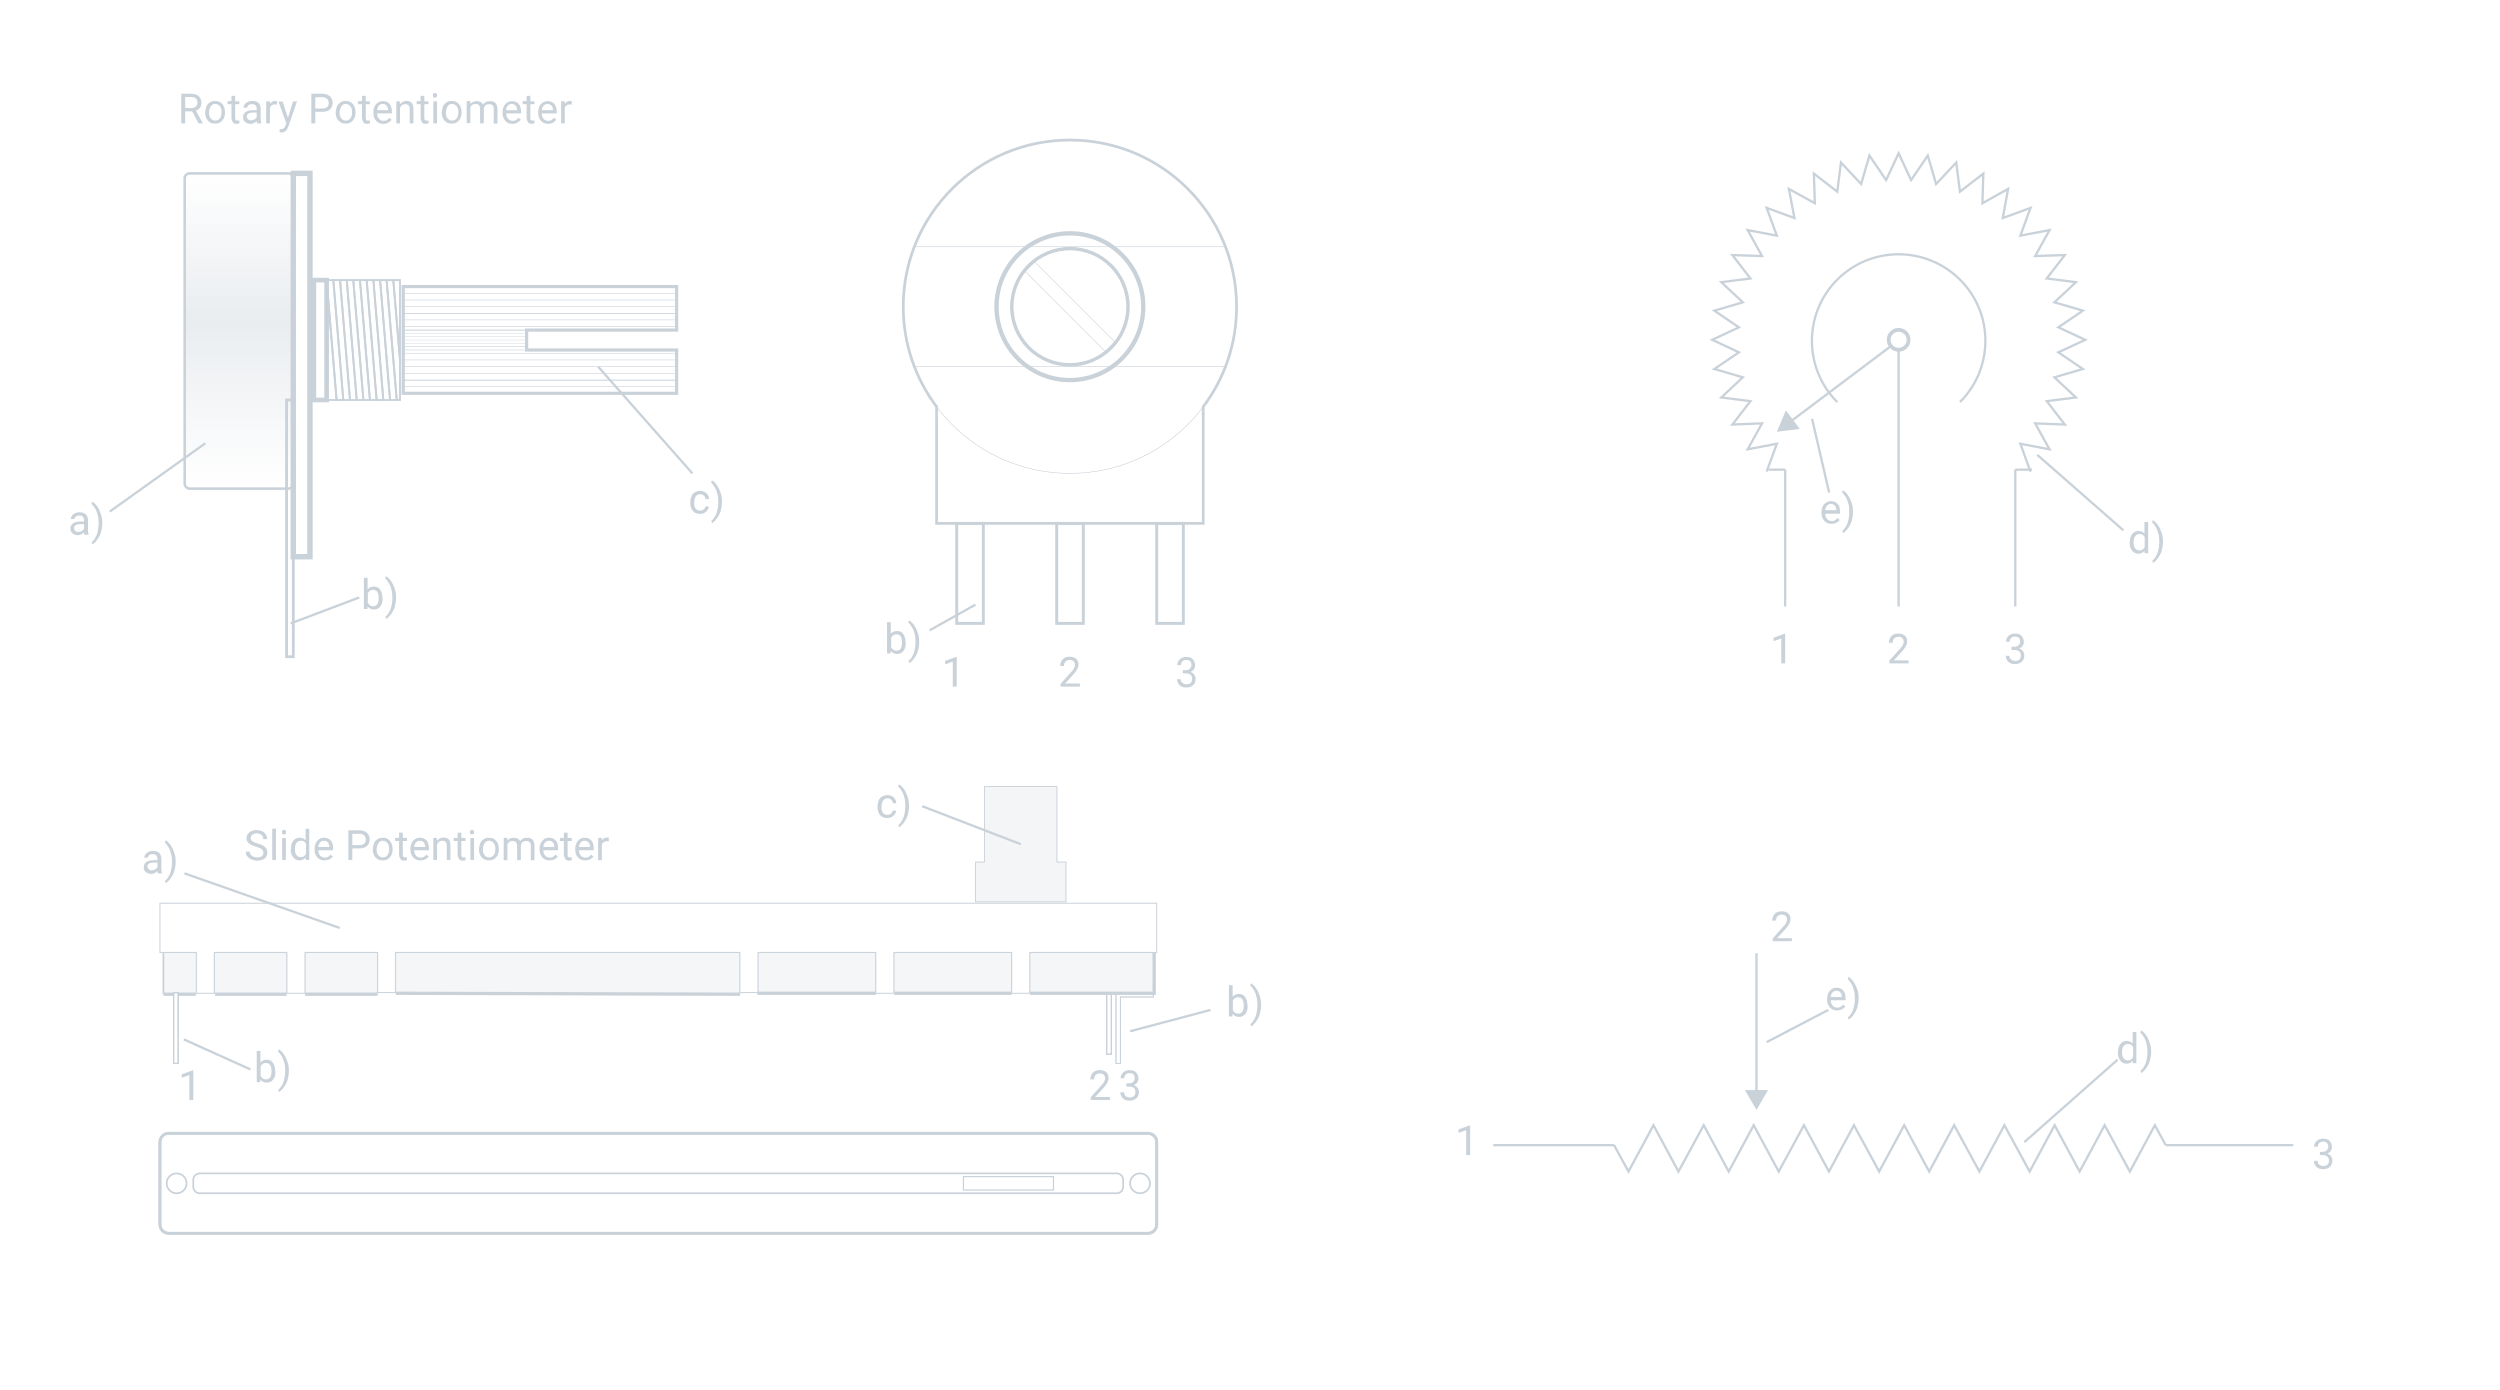 <?xml version="1.0" encoding="utf-8"?>
<!-- Generator: Adobe Illustrator 27.4.1, SVG Export Plug-In . SVG Version: 6.00 Build 0)  -->
<svg version="1.1" id="Ebene_1" xmlns="http://www.w3.org/2000/svg" xmlns:xlink="http://www.w3.org/1999/xlink" x="0px" y="0px"
	 viewBox="0 0 1080 600.5" style="enable-background:new 0 0 1080 600.5;" xml:space="preserve">
<style type="text/css">
	.st0{fill:none;stroke:#C9D1D9;stroke-width:1.21;stroke-miterlimit:10;}
	.st1{fill:none;stroke:#C9D1D9;stroke-width:1.87;stroke-miterlimit:10;}
	.st2{fill:none;stroke:#C9D1D9;stroke-width:1.48;stroke-miterlimit:10;}
	.st3{fill:none;stroke:#C9D1D9;stroke-width:0.24;stroke-miterlimit:10;}
	.st4{fill:none;stroke:#C9D1D9;stroke-width:0.25;stroke-miterlimit:10;}
	.st5{fill:none;stroke:#C9D1D9;stroke-width:1.05;stroke-miterlimit:10;}
	.st6{fill:none;stroke:#C9D1D9;stroke-width:2;stroke-miterlimit:10;}
	.st7{fill:none;stroke:#C9D1D9;stroke-width:2.33;stroke-miterlimit:10;}
	.st8{fill:none;stroke:#C9D1D9;stroke-width:0.82;stroke-miterlimit:10;}
	.st9{fill:none;stroke:#C9D1D9;stroke-width:1.37;stroke-miterlimit:10;}
	.st10{fill:none;stroke:#C9D1D9;stroke-width:0.17;stroke-miterlimit:10;}
	.st11{fill:none;stroke:#C9D1D9;stroke-width:0.52;stroke-miterlimit:10;}
	.st12{opacity:0.2;}
	.st13{fill:#C9D1D9;stroke:#C9D1D9;stroke-width:0.85;stroke-miterlimit:10;}
	.st14{fill:none;stroke:#C9D1D9;stroke-width:0.35;stroke-miterlimit:10;}
	.st15{opacity:0.2;fill:#C9D1D9;stroke:#C9D1D9;stroke-width:0.37;stroke-miterlimit:10;enable-background:new    ;}
	.st16{fill:none;stroke:#C9D1D9;stroke-width:0.75;stroke-miterlimit:10;}
	.st17{fill:none;stroke:#C9D1D9;stroke-width:0.48;stroke-miterlimit:10;}
	.st18{opacity:0.4;}
	.st19{fill:url(#SVGID_1_);}
	.st20{fill:none;stroke:#C9D1D9;stroke-width:0.37;stroke-miterlimit:10;}
	.st21{fill:none;stroke:#C9D1D9;stroke-width:0.43;stroke-miterlimit:10;}
	.st22{fill:none;stroke:#C9D1D9;stroke-width:1.42;stroke-miterlimit:10;}
	.st23{fill:none;stroke:#C9D1D9;stroke-width:0.72;stroke-miterlimit:10;}
	.st24{enable-background:new    ;}
	.st25{fill:#C9D1D9;}
	.st26{fill:none;stroke:#C9D1D9;stroke-miterlimit:10;}
	.st27{fill:none;stroke:#C9D1D9;stroke-width:1.65;stroke-miterlimit:10;}
	.st28{fill:none;stroke:#C9D1D9;stroke-width:1.19;stroke-miterlimit:10;}
	.st29{fill:none;stroke:#C9D1D9;stroke-width:1.27;stroke-miterlimit:10;}
</style>
<g id="Ebene_1_00000090972762453596811870000008947294021290746001_">
	<path class="st0" d="M72.9,489.6h423c2.1,0,3.8,1.7,3.8,3.8V529c0,2.1-1.7,3.8-3.8,3.8h-423c-2.1,0-3.8-1.7-3.8-3.8v-35.6
		C69.1,491.3,70.8,489.6,72.9,489.6z"/>
	<circle class="st1" cx="462.2" cy="132.5" r="31.7"/>
	<circle class="st2" cx="462.2" cy="132.5" r="25.1"/>
	<rect x="459.4" y="108" transform="matrix(0.707 -0.707 0.707 0.707 41.708 365.652)" class="st3" width="5.8" height="49"/>
	<line class="st4" x1="529.9" y1="106.6" x2="394.6" y2="106.6"/>
	<line class="st4" x1="394.6" y1="158.4" x2="529.9" y2="158.4"/>
	<path class="st5" d="M82,74.9h42.5c1.2,0,2.2,1,2.2,2.2v131.8c0,1.2-1,2.2-2.2,2.2H82c-1.2,0-2.2-1-2.2-2.2V77.1
		C79.7,75.9,80.7,74.9,82,74.9z"/>
	<rect x="123.8" y="172.8" class="st0" width="2.9" height="110.9"/>
	<rect x="135.6" y="121" class="st6" width="5.5" height="51.8"/>
	<rect x="126.7" y="74.9" class="st7" width="7.2" height="165.6"/>
	<g>
		<polygon class="st8" points="151.2,172.8 146.9,121 149.8,121 154.1,172.8 		"/>
		<polygon class="st8" points="148.3,172.8 144,121 146.9,121 151.2,172.8 		"/>
		<polygon class="st8" points="157,172.8 152.6,121 155.5,121 159.8,172.8 		"/>
		<polygon class="st8" points="169.9,121 172.8,121 172.8,155.5 		"/>
		<polygon class="st8" points="145.4,172.8 141.1,121 144,121 148.3,172.8 		"/>
		<polygon class="st8" points="135.4,172.8 135.4,121 141.1,121 145.4,172.8 		"/>
		<polygon class="st8" points="154.1,172.8 149.8,121 152.6,121 157,172.8 		"/>
		<polygon class="st8" points="168.5,172.8 164.2,121 167,121 171.4,172.8 		"/>
		<polygon class="st8" points="159.8,172.8 155.5,121 158.4,121 162.7,172.8 		"/>
		<polygon class="st8" points="172.8,172.8 171.4,172.8 167,121 169.9,121 172.8,155.5 		"/>
		<polygon class="st8" points="165.6,172.8 161.3,121 164.2,121 168.5,172.8 		"/>
		<polygon class="st8" points="162.7,172.8 158.4,121 161.3,121 165.6,172.8 		"/>
	</g>
	<polygon class="st9" points="292.3,142.6 292.3,123.8 174.2,123.8 174.2,169.9 292.3,169.9 292.3,151.2 227.5,151.2 227.5,142.6 	
		"/>
	<line class="st4" x1="292.3" y1="126.7" x2="174.2" y2="126.7"/>
	<line class="st4" x1="292.3" y1="129.6" x2="174.2" y2="129.6"/>
	<line class="st4" x1="292.3" y1="132.5" x2="174.2" y2="132.5"/>
	<line class="st4" x1="292.3" y1="135.4" x2="174.2" y2="135.4"/>
	<line class="st4" x1="292.3" y1="135.4" x2="174.2" y2="135.4"/>
	<line class="st4" x1="292.3" y1="138.2" x2="174.2" y2="138.2"/>
	<line class="st4" x1="292.3" y1="141.1" x2="174.2" y2="141.1"/>
	<line class="st4" x1="292.3" y1="142.6" x2="174.2" y2="142.6"/>
	<line class="st4" x1="292.3" y1="142.6" x2="174.2" y2="142.6"/>
	<line class="st10" x1="227.5" y1="144" x2="174.2" y2="144"/>
	<line class="st10" x1="227.5" y1="145.4" x2="174.2" y2="145.4"/>
	<line class="st10" x1="227.5" y1="146.9" x2="174.2" y2="146.9"/>
	<line class="st10" x1="227.5" y1="148.3" x2="174.2" y2="148.3"/>
	<line class="st10" x1="227.5" y1="149.8" x2="174.2" y2="149.8"/>
	<line class="st10" x1="227.5" y1="149.8" x2="174.2" y2="149.8"/>
	<line class="st4" x1="292.3" y1="151.2" x2="174.2" y2="151.2"/>
	<line class="st4" x1="292.3" y1="152.6" x2="174.2" y2="152.6"/>
	<line class="st4" x1="292.3" y1="155.5" x2="174.2" y2="155.5"/>
	<line class="st4" x1="292.3" y1="158.4" x2="174.2" y2="158.4"/>
	<line class="st4" x1="292.3" y1="161.3" x2="174.2" y2="161.3"/>
	<line class="st4" x1="292.3" y1="164.2" x2="174.2" y2="164.2"/>
	<line class="st4" x1="292.3" y1="164.2" x2="174.2" y2="164.2"/>
	<line class="st4" x1="292.3" y1="167" x2="174.2" y2="167"/>
	<line class="st4" x1="292.3" y1="169.9" x2="174.2" y2="169.9"/>
	<rect x="75" y="428.8" class="st11" width="2" height="30.6"/>
	<g class="st12">
		<polygon class="st13" points="92.6,411.5 92.6,411.6 92.6,428.8 123.9,428.8 123.9,411.6 123.9,411.5 		"/>
		<polygon class="st13" points="84.8,411.6 84.8,411.5 70.6,411.5 70.6,428.8 84.8,428.8 		"/>
		<polygon class="st13" points="386.2,411.5 386.2,411.6 386.2,428.8 437,428.8 437,411.6 437,411.5 		"/>
		<polygon class="st13" points="131.8,411.5 131.8,411.6 131.8,428.8 163.1,428.8 163.1,411.5 		"/>
		<polygon class="st13" points="444.9,411.6 444.9,428.8 498.2,428.8 498.2,411.5 444.9,411.5 		"/>
		<rect x="170.9" y="411.5" class="st13" width="148.7" height="17.2"/>
		<polygon class="st13" points="378.3,411.6 378.3,411.5 327.5,411.5 327.5,428.8 378.3,428.8 		"/>
	</g>
	<polygon class="st14" points="484,428.8 482.1,428.8 482.1,459.4 484,459.4 484,430.7 498.2,430.7 498.2,428.8 	"/>
	<polygon class="st15" points="456.6,372.4 456.6,339.8 425.3,339.8 425.3,372.4 421.4,372.4 421.4,389.6 460.5,389.6 460.5,372.4 	
		"/>
	<path class="st0" d="M72.9,489.6h423c2.1,0,3.8,1.7,3.8,3.8V529c0,2.1-1.7,3.8-3.8,3.8h-423c-2.1,0-3.8-1.7-3.8-3.8v-35.6
		C69.1,491.3,70.8,489.6,72.9,489.6z"/>
	<circle class="st16" cx="76.3" cy="511.2" r="4.3"/>
	<circle class="st16" cx="492.5" cy="511.2" r="4.3"/>
	<path class="st16" d="M86.3,506.9h396.1c1.6,0,2.8,1.3,2.8,2.8v3c0,1.6-1.3,2.8-2.8,2.8H86.3c-1.6,0-2.8-1.3-2.8-2.8v-3
		C83.5,508.1,84.8,506.9,86.3,506.9z"/>
	<rect x="416.2" y="508.3" class="st11" width="38.9" height="5.8"/>
	<rect x="478.1" y="429.1" class="st17" width="2" height="26.3"/>
	<g class="st18">
		
			<linearGradient id="SVGID_1_" gradientUnits="userSpaceOnUse" x1="103.23" y1="390.89" x2="103.23" y2="527.12" gradientTransform="matrix(1 0 0 -1 0 602)">
			<stop  offset="0" style="stop-color:#C9D1D9;stop-opacity:0"/>
			<stop  offset="0.29" style="stop-color:#C9D1D9;stop-opacity:0.54"/>
			<stop  offset="0.53" style="stop-color:#C9D1D9"/>
			<stop  offset="1" style="stop-color:#C9D1D9;stop-opacity:0"/>
		</linearGradient>
		<path class="st19" d="M82,74.9h42.5c1.2,0,2.2,1,2.2,2.2v131.8c0,1.2-1,2.2-2.2,2.2H82c-1.2,0-2.2-1-2.2-2.2V77.1
			C79.7,75.9,80.7,74.9,82,74.9z"/>
		<path class="st5" d="M82,74.9h42.5c1.2,0,2.2,1,2.2,2.2v131.8c0,1.2-1,2.2-2.2,2.2H82c-1.2,0-2.2-1-2.2-2.2V77.1
			C79.7,75.9,80.7,74.9,82,74.9z"/>
	</g>
	<polygon class="st20" points="456.6,372.4 456.6,339.8 425.3,339.8 425.3,372.4 421.4,372.4 421.4,389.6 460.5,389.6 460.5,372.4 	
		"/>
	<rect x="75" y="428.8" class="st11" width="2" height="30.6"/>
	<polygon class="st21" points="499.7,390.2 69.1,390.2 69.1,411.5 84.8,411.5 84.8,411.6 84.8,429.1 92.6,429.1 92.6,411.6 
		92.6,411.5 123.9,411.5 123.9,411.6 123.9,429.1 131.8,429.1 131.8,411.6 131.8,411.5 163.1,411.5 163.1,428.8 170.9,428.8 
		170.9,411.5 319.6,411.5 319.6,428.8 327.5,428.8 327.5,411.5 378.3,411.5 378.3,411.6 378.3,429.1 386.2,429.1 386.2,411.6 
		386.2,411.5 437,411.5 437,411.6 437,429.1 444.9,429.1 444.9,411.6 444.9,411.5 499.7,411.5 	"/>
	<polygon class="st14" points="484,428.8 482.1,428.8 482.1,459.4 484,459.4 484,430.7 498.2,430.7 498.2,428.8 	"/>
	<rect x="478.1" y="429.1" class="st17" width="2" height="26.3"/>
	<line class="st22" x1="74.9" y1="429.5" x2="70.6" y2="429.5"/>
	<line class="st23" x1="70.6" y1="411.8" x2="70.6" y2="429.5"/>
	<line class="st22" x1="84.6" y1="429.5" x2="77" y2="429.5"/>
	<line class="st22" x1="123.8" y1="429.5" x2="92.9" y2="429.5"/>
	<line class="st22" x1="163.1" y1="429.5" x2="131.8" y2="429.5"/>
	<line class="st22" x1="319.7" y1="429.5" x2="171" y2="429.1"/>
	<line class="st22" x1="378.4" y1="429.1" x2="327.2" y2="429.1"/>
	<line class="st22" x1="437" y1="429.1" x2="386.3" y2="429.1"/>
	<line class="st22" x1="499.3" y1="429.1" x2="445" y2="429.1"/>
	<line class="st22" x1="498.6" y1="428.8" x2="498.6" y2="411.5"/>
</g>
<g id="TEXT">
	<g class="st24">
		<path class="st25" d="M824.6,286.6h-8.4v-1.2l4.4-4.9c0.7-0.7,1.1-1.3,1.4-1.8c0.2-0.5,0.4-0.9,0.4-1.4c0-0.7-0.2-1.2-0.6-1.6
			s-0.9-0.6-1.6-0.6c-0.8,0-1.4,0.2-1.9,0.7c-0.4,0.5-0.7,1.1-0.7,1.9H816c0-1.2,0.4-2.1,1.1-2.9s1.8-1.1,3-1.1
			c1.2,0,2.1,0.3,2.8,0.9c0.7,0.6,1,1.5,1,2.5c0,1.3-0.8,2.8-2.4,4.5l-3.4,3.7h6.4V286.6z"/>
	</g>
	<g class="st24">
		<path class="st25" d="M771.1,286.6h-1.6v-10.8l-3.3,1.2v-1.5l4.7-1.7h0.3V286.6z"/>
	</g>
	<g class="st24">
		<path class="st25" d="M869,279.4h1.2c0.8,0,1.4-0.2,1.8-0.6s0.7-0.9,0.7-1.6c0-1.5-0.7-2.2-2.2-2.2c-0.7,0-1.3,0.2-1.7,0.6
			c-0.4,0.4-0.6,0.9-0.6,1.6h-1.6c0-1,0.4-1.9,1.1-2.5c0.7-0.7,1.7-1,2.8-1c1.2,0,2.2,0.3,2.8,1s1,1.5,1,2.7c0,0.6-0.2,1.1-0.5,1.6
			s-0.9,0.9-1.5,1.2c0.7,0.2,1.2,0.6,1.6,1.1s0.6,1.1,0.6,1.9c0,1.1-0.4,2.1-1.1,2.7s-1.7,1-2.9,1s-2.2-0.3-2.9-1s-1.1-1.5-1.1-2.6
			h1.6c0,0.7,0.2,1.2,0.7,1.6s1,0.6,1.8,0.6c0.8,0,1.4-0.2,1.8-0.6s0.6-1,0.6-1.8c0-0.7-0.2-1.3-0.7-1.7s-1.1-0.6-2-0.6H869V279.4z"
			/>
	</g>
	<g class="st24">
		<path class="st25" d="M466.6,296.6h-8.4v-1.2l4.4-4.9c0.7-0.7,1.1-1.3,1.4-1.8c0.2-0.5,0.4-0.9,0.4-1.4c0-0.7-0.2-1.2-0.6-1.6
			s-0.9-0.6-1.6-0.6c-0.8,0-1.4,0.2-1.9,0.7c-0.4,0.5-0.7,1.1-0.7,1.9H458c0-1.2,0.4-2.1,1.1-2.9s1.8-1.1,3-1.1
			c1.2,0,2.1,0.3,2.8,0.9c0.7,0.6,1,1.5,1,2.5c0,1.3-0.8,2.8-2.4,4.5l-3.4,3.7h6.4V296.6z"/>
	</g>
	<g class="st24">
		<path class="st25" d="M413.2,296.6h-1.6v-10.8l-3.3,1.2v-1.5l4.7-1.7h0.3V296.6z"/>
	</g>
	<g class="st24">
		<path class="st25" d="M511,289.5h1.2c0.8,0,1.4-0.2,1.8-0.6s0.7-0.9,0.7-1.6c0-1.5-0.7-2.2-2.2-2.2c-0.7,0-1.3,0.2-1.7,0.6
			c-0.4,0.4-0.6,0.9-0.6,1.6h-1.6c0-1,0.4-1.9,1.1-2.5c0.7-0.7,1.7-1,2.8-1c1.2,0,2.2,0.3,2.8,1s1,1.5,1,2.7c0,0.6-0.2,1.1-0.5,1.6
			s-0.9,0.9-1.5,1.2c0.7,0.2,1.2,0.6,1.6,1.1s0.6,1.1,0.6,1.9c0,1.1-0.4,2.1-1.1,2.7s-1.7,1-2.9,1s-2.2-0.3-2.9-1s-1.1-1.5-1.1-2.6
			h1.6c0,0.7,0.2,1.2,0.7,1.6s1,0.6,1.8,0.6c0.8,0,1.4-0.2,1.8-0.6s0.6-1,0.6-1.8c0-0.7-0.2-1.3-0.7-1.7s-1.1-0.6-2-0.6H511V289.5z"
			/>
	</g>
	<g class="st24">
		<path class="st25" d="M83,48.1h-3v5.2h-1.7V40.5h4.2c1.4,0,2.6,0.3,3.3,1s1.2,1.6,1.2,2.9c0,0.8-0.2,1.5-0.6,2.1s-1,1-1.8,1.3
			l3,5.4v0.1h-1.8L83,48.1z M80,46.7h2.6c0.8,0,1.5-0.2,2-0.7s0.7-1,0.7-1.7c0-0.8-0.2-1.4-0.7-1.8s-1.2-0.6-2-0.6H80V46.7z"/>
		<path class="st25" d="M88.7,48.4c0-0.9,0.2-1.8,0.5-2.5s0.9-1.3,1.5-1.7s1.4-0.6,2.2-0.6c1.3,0,2.3,0.4,3.1,1.3s1.2,2.1,1.2,3.6
			v0.1c0,0.9-0.2,1.8-0.5,2.5c-0.4,0.7-0.9,1.3-1.5,1.7s-1.4,0.6-2.3,0.6c-1.3,0-2.3-0.4-3.1-1.3s-1.2-2.1-1.2-3.6V48.4z M90.3,48.6
			c0,1.1,0.2,1.9,0.7,2.5s1.1,1,2,1c0.8,0,1.5-0.3,2-1c0.5-0.6,0.7-1.6,0.7-2.7c0-1-0.2-1.9-0.7-2.5c-0.5-0.6-1.2-1-2-1
			c-0.8,0-1.5,0.3-1.9,1S90.3,47.4,90.3,48.6z"/>
		<path class="st25" d="M101.6,41.5v2.3h1.8V45h-1.8v5.9c0,0.4,0.1,0.7,0.2,0.9s0.4,0.3,0.8,0.3c0.2,0,0.4,0,0.8-0.1v1.3
			c-0.4,0.1-0.8,0.2-1.2,0.2c-0.7,0-1.3-0.2-1.6-0.7s-0.6-1.1-0.6-1.9V45h-1.7v-1.3h1.7v-2.3H101.6z"/>
		<path class="st25" d="M111.1,53.3c-0.1-0.2-0.2-0.5-0.2-1c-0.8,0.8-1.7,1.2-2.7,1.2c-0.9,0-1.7-0.3-2.3-0.8s-0.9-1.2-0.9-2
			c0-1,0.4-1.8,1.1-2.3s1.8-0.8,3.2-0.8h1.6v-0.7c0-0.6-0.2-1-0.5-1.4c-0.3-0.3-0.8-0.5-1.5-0.5c-0.6,0-1.1,0.1-1.5,0.4
			s-0.6,0.6-0.6,1.1h-1.6c0-0.5,0.2-0.9,0.5-1.4s0.8-0.8,1.4-1.1s1.2-0.4,1.9-0.4c1.1,0,2,0.3,2.6,0.8s0.9,1.3,1,2.3v4.4
			c0,0.9,0.1,1.6,0.3,2.1v0.1H111.1z M108.4,52c0.5,0,1-0.1,1.5-0.4s0.8-0.6,1-1v-2h-1.3c-2,0-3,0.6-3,1.7c0,0.5,0.2,0.9,0.5,1.2
			S107.9,52,108.4,52z"/>
	</g>
	<g class="st24">
		<path class="st25" d="M119.6,45.2c-0.2,0-0.5-0.1-0.8-0.1c-1.1,0-1.8,0.5-2.2,1.4v6.8H115v-9.5h1.6l0,1.1c0.5-0.8,1.3-1.3,2.3-1.3
			c0.3,0,0.6,0,0.7,0.1V45.2z"/>
	</g>
	<g class="st24">
		<path class="st25" d="M124.4,50.9l2.2-7.1h1.7l-3.8,11c-0.6,1.6-1.5,2.4-2.8,2.4l-0.3,0l-0.6-0.1v-1.3l0.4,0c0.6,0,1-0.1,1.3-0.3
			s0.6-0.6,0.8-1.2l0.4-1l-3.4-9.4h1.8L124.4,50.9z"/>
	</g>
	<g class="st24">
		<path class="st25" d="M136.2,48.3v5h-1.7V40.5h4.7c1.4,0,2.5,0.4,3.3,1.1s1.2,1.7,1.2,2.8c0,1.2-0.4,2.2-1.2,2.9s-1.9,1-3.3,1
			H136.2z M136.2,46.9h3c0.9,0,1.6-0.2,2.1-0.6c0.5-0.4,0.7-1,0.7-1.8c0-0.8-0.2-1.4-0.7-1.8s-1.1-0.7-2-0.7h-3.1V46.9z"/>
	</g>
	<g class="st24">
		<path class="st25" d="M145.1,48.4c0-0.9,0.2-1.8,0.5-2.5s0.9-1.3,1.5-1.7s1.4-0.6,2.2-0.6c1.3,0,2.3,0.4,3.1,1.3s1.2,2.1,1.2,3.6
			v0.1c0,0.9-0.2,1.8-0.5,2.5c-0.4,0.7-0.9,1.3-1.5,1.7s-1.4,0.6-2.3,0.6c-1.3,0-2.3-0.4-3.1-1.3s-1.2-2.1-1.2-3.6V48.4z
			 M146.7,48.6c0,1.1,0.2,1.9,0.7,2.5s1.1,1,2,1c0.8,0,1.5-0.3,2-1c0.5-0.6,0.7-1.6,0.7-2.7c0-1-0.2-1.9-0.7-2.5c-0.5-0.6-1.2-1-2-1
			c-0.8,0-1.5,0.3-1.9,1S146.7,47.4,146.7,48.6z"/>
		<path class="st25" d="M158,41.5v2.3h1.8V45H158v5.9c0,0.4,0.1,0.7,0.2,0.9s0.4,0.3,0.8,0.3c0.2,0,0.4,0,0.8-0.1v1.3
			c-0.4,0.1-0.8,0.2-1.2,0.2c-0.7,0-1.3-0.2-1.6-0.7s-0.6-1.1-0.6-1.9V45h-1.7v-1.3h1.7v-2.3H158z"/>
		<path class="st25" d="M165.6,53.5c-1.3,0-2.3-0.4-3.1-1.3s-1.2-2-1.2-3.4v-0.3c0-0.9,0.2-1.8,0.5-2.5s0.9-1.3,1.5-1.7
			s1.3-0.6,2.1-0.6c1.2,0,2.2,0.4,2.9,1.2s1,2,1,3.5V49h-6.4c0,0.9,0.3,1.7,0.8,2.3c0.5,0.6,1.2,0.9,2,0.9c0.6,0,1.1-0.1,1.5-0.4
			s0.7-0.5,1-0.9l1,0.8C168.4,52.8,167.2,53.5,165.6,53.5z M165.4,44.9c-0.7,0-1.2,0.2-1.7,0.7s-0.7,1.1-0.8,2h4.8v-0.1
			c0-0.8-0.3-1.5-0.7-1.9S166.1,44.9,165.4,44.9z"/>
		<path class="st25" d="M172.7,43.8l0.1,1.2c0.7-0.9,1.7-1.4,2.8-1.4c2,0,3,1.1,3,3.4v6.3H177V47c0-0.7-0.2-1.2-0.5-1.5
			s-0.8-0.5-1.4-0.5c-0.5,0-1,0.1-1.4,0.4s-0.7,0.7-0.9,1.1v6.8h-1.6v-9.5H172.7z"/>
		<path class="st25" d="M183.3,41.5v2.3h1.8V45h-1.8v5.9c0,0.4,0.1,0.7,0.2,0.9s0.4,0.3,0.8,0.3c0.2,0,0.4,0,0.8-0.1v1.3
			c-0.4,0.1-0.8,0.2-1.2,0.2c-0.7,0-1.3-0.2-1.6-0.7s-0.6-1.1-0.6-1.9V45H180v-1.3h1.7v-2.3H183.3z"/>
		<path class="st25" d="M187,41.2c0-0.3,0.1-0.5,0.2-0.7s0.4-0.3,0.7-0.3s0.6,0.1,0.7,0.3s0.2,0.4,0.2,0.7s-0.1,0.5-0.2,0.7
			s-0.4,0.3-0.7,0.3s-0.6-0.1-0.7-0.3S187,41.5,187,41.2z M188.8,53.3h-1.6v-9.5h1.6V53.3z"/>
		<path class="st25" d="M190.9,48.4c0-0.9,0.2-1.8,0.5-2.5s0.9-1.3,1.5-1.7s1.4-0.6,2.2-0.6c1.3,0,2.3,0.4,3.1,1.3s1.2,2.1,1.2,3.6
			v0.1c0,0.9-0.2,1.8-0.5,2.5c-0.4,0.7-0.9,1.3-1.5,1.7s-1.4,0.6-2.3,0.6c-1.3,0-2.3-0.4-3.1-1.3s-1.2-2.1-1.2-3.6V48.4z
			 M192.6,48.6c0,1.1,0.2,1.9,0.7,2.5s1.1,1,2,1c0.8,0,1.5-0.3,2-1c0.5-0.6,0.7-1.6,0.7-2.7c0-1-0.2-1.9-0.7-2.5c-0.5-0.6-1.2-1-2-1
			c-0.8,0-1.5,0.3-1.9,1S192.6,47.4,192.6,48.6z"/>
		<path class="st25" d="M203.2,43.8l0,1.1c0.7-0.8,1.6-1.2,2.8-1.2c1.3,0,2.2,0.5,2.7,1.5c0.3-0.5,0.7-0.8,1.2-1.1s1.1-0.4,1.8-0.4
			c2.1,0,3.1,1.1,3.2,3.3v6.4h-1.6V47c0-0.7-0.2-1.2-0.5-1.5c-0.3-0.3-0.8-0.5-1.6-0.5c-0.6,0-1.1,0.2-1.5,0.5
			c-0.4,0.4-0.6,0.8-0.7,1.5v6.3h-1.6V47c0-1.4-0.7-2.1-2-2.1c-1.1,0-1.8,0.5-2.2,1.4v6.9h-1.6v-9.5H203.2z"/>
		<path class="st25" d="M221.4,53.5c-1.3,0-2.3-0.4-3.1-1.3s-1.2-2-1.2-3.4v-0.3c0-0.9,0.2-1.8,0.5-2.5s0.9-1.3,1.5-1.7
			s1.3-0.6,2.1-0.6c1.2,0,2.2,0.4,2.9,1.2s1,2,1,3.5V49h-6.4c0,0.9,0.3,1.7,0.8,2.3c0.5,0.6,1.2,0.9,2,0.9c0.6,0,1.1-0.1,1.5-0.4
			s0.7-0.5,1-0.9l1,0.8C224.1,52.8,222.9,53.5,221.4,53.5z M221.1,44.9c-0.7,0-1.2,0.2-1.7,0.7s-0.7,1.1-0.8,2h4.8v-0.1
			c0-0.8-0.3-1.5-0.7-1.9S221.8,44.9,221.1,44.9z"/>
		<path class="st25" d="M229.1,41.5v2.3h1.8V45h-1.8v5.9c0,0.4,0.1,0.7,0.2,0.9s0.4,0.3,0.8,0.3c0.2,0,0.4,0,0.8-0.1v1.3
			c-0.4,0.1-0.8,0.2-1.2,0.2c-0.7,0-1.3-0.2-1.6-0.7s-0.6-1.1-0.6-1.9V45h-1.7v-1.3h1.7v-2.3H229.1z"/>
		<path class="st25" d="M236.8,53.5c-1.3,0-2.3-0.4-3.1-1.3s-1.2-2-1.2-3.4v-0.3c0-0.9,0.2-1.8,0.5-2.5s0.9-1.3,1.5-1.7
			s1.3-0.6,2.1-0.6c1.2,0,2.2,0.4,2.9,1.2s1,2,1,3.5V49H234c0,0.9,0.3,1.7,0.8,2.3c0.5,0.6,1.2,0.9,2,0.9c0.6,0,1.1-0.1,1.5-0.4
			s0.7-0.5,1-0.9l1,0.8C239.6,52.8,238.4,53.5,236.8,53.5z M236.6,44.9c-0.7,0-1.2,0.2-1.7,0.7s-0.7,1.1-0.8,2h4.8v-0.1
			c0-0.8-0.3-1.5-0.7-1.9S237.2,44.9,236.6,44.9z"/>
		<path class="st25" d="M247,45.2c-0.2,0-0.5-0.1-0.8-0.1c-1.1,0-1.8,0.5-2.2,1.4v6.8h-1.6v-9.5h1.6l0,1.1c0.5-0.8,1.3-1.3,2.3-1.3
			c0.3,0,0.6,0,0.7,0.1V45.2z"/>
	</g>
	<g class="st24">
		<path class="st25" d="M479.6,475.2h-8.4V474l4.4-4.9c0.7-0.7,1.1-1.3,1.4-1.8c0.2-0.5,0.4-0.9,0.4-1.4c0-0.7-0.2-1.2-0.6-1.6
			s-0.9-0.6-1.6-0.6c-0.8,0-1.4,0.2-1.9,0.7c-0.4,0.5-0.7,1.1-0.7,1.9H471c0-1.2,0.4-2.1,1.1-2.9s1.8-1.1,3-1.1
			c1.2,0,2.1,0.3,2.8,0.9c0.7,0.6,1,1.5,1,2.5c0,1.3-0.8,2.8-2.4,4.5l-3.4,3.7h6.4V475.2z"/>
	</g>
	<g class="st24">
		<path class="st25" d="M83.4,475.2h-1.6v-10.8l-3.3,1.2v-1.5l4.7-1.7h0.3V475.2z"/>
	</g>
	<g class="st24">
		<path class="st25" d="M486.5,468h1.2c0.8,0,1.4-0.2,1.8-0.6s0.7-0.9,0.7-1.6c0-1.5-0.7-2.2-2.2-2.2c-0.7,0-1.3,0.2-1.7,0.6
			c-0.4,0.4-0.6,0.9-0.6,1.6h-1.6c0-1,0.4-1.9,1.1-2.5c0.7-0.7,1.7-1,2.8-1c1.2,0,2.2,0.3,2.8,1s1,1.5,1,2.7c0,0.6-0.2,1.1-0.5,1.6
			s-0.9,0.9-1.5,1.2c0.7,0.2,1.2,0.6,1.6,1.1s0.6,1.1,0.6,1.9c0,1.1-0.4,2.1-1.1,2.7s-1.7,1-2.9,1s-2.2-0.3-2.9-1s-1.1-1.5-1.1-2.6
			h1.6c0,0.7,0.2,1.2,0.7,1.6s1,0.6,1.8,0.6c0.8,0,1.4-0.2,1.8-0.6s0.6-1,0.6-1.8c0-0.7-0.2-1.3-0.7-1.7s-1.1-0.6-2-0.6h-1.2V468z"
			/>
	</g>
	<g class="st24">
		<path class="st25" d="M110.7,365.8c-1.4-0.4-2.5-0.9-3.2-1.5c-0.7-0.6-1-1.4-1-2.2c0-1,0.4-1.8,1.2-2.5c0.8-0.7,1.9-1,3.1-1
			c0.9,0,1.7,0.2,2.4,0.5s1.2,0.8,1.6,1.4s0.6,1.3,0.6,2h-1.7c0-0.8-0.2-1.4-0.7-1.8c-0.5-0.4-1.2-0.7-2.1-0.7
			c-0.8,0-1.5,0.2-1.9,0.6c-0.5,0.4-0.7,0.9-0.7,1.5c0,0.5,0.2,1,0.7,1.3s1.2,0.7,2.3,1c1.1,0.3,1.9,0.6,2.5,1
			c0.6,0.4,1,0.8,1.3,1.3s0.4,1,0.4,1.7c0,1-0.4,1.9-1.2,2.5c-0.8,0.6-1.9,0.9-3.2,0.9c-0.9,0-1.7-0.2-2.5-0.5
			c-0.8-0.3-1.3-0.8-1.8-1.4s-0.6-1.3-0.6-2h1.7c0,0.8,0.3,1.4,0.9,1.8c0.6,0.4,1.3,0.7,2.3,0.7c0.9,0,1.6-0.2,2-0.5
			s0.7-0.9,0.7-1.5s-0.2-1.1-0.7-1.5C112.7,366.5,111.9,366.2,110.7,365.8z"/>
		<path class="st25" d="M119.2,371.5h-1.6V358h1.6V371.5z"/>
		<path class="st25" d="M121.8,359.5c0-0.3,0.1-0.5,0.2-0.7s0.4-0.3,0.7-0.3s0.6,0.1,0.7,0.3s0.2,0.4,0.2,0.7s-0.1,0.5-0.2,0.7
			s-0.4,0.3-0.7,0.3s-0.6-0.1-0.7-0.3S121.8,359.8,121.8,359.5z M123.5,371.5h-1.6V362h1.6V371.5z"/>
		<path class="st25" d="M125.7,366.7c0-1.5,0.3-2.6,1-3.5c0.7-0.9,1.6-1.3,2.7-1.3c1.1,0,2,0.4,2.6,1.1v-5h1.6v13.5h-1.5l-0.1-1
			c-0.7,0.8-1.6,1.2-2.7,1.2c-1.1,0-2-0.5-2.7-1.4s-1-2.1-1-3.5V366.7z M127.4,366.9c0,1.1,0.2,1.9,0.7,2.5s1.1,0.9,1.8,0.9
			c1,0,1.8-0.5,2.3-1.4v-4.4c-0.5-0.9-1.2-1.3-2.2-1.3c-0.8,0-1.4,0.3-1.9,0.9S127.4,365.7,127.4,366.9z"/>
		<path class="st25" d="M140.2,371.7c-1.3,0-2.3-0.4-3.1-1.3c-0.8-0.8-1.2-2-1.2-3.4v-0.3c0-0.9,0.2-1.8,0.5-2.5
			c0.4-0.7,0.9-1.3,1.5-1.7c0.6-0.4,1.3-0.6,2.1-0.6c1.2,0,2.2,0.4,2.9,1.2s1,2,1,3.5v0.7h-6.4c0,0.9,0.3,1.7,0.8,2.3
			c0.5,0.6,1.2,0.9,2,0.9c0.6,0,1.1-0.1,1.5-0.4s0.7-0.5,1-0.9l1,0.8C143,371.1,141.8,371.7,140.2,371.7z M140,363.2
			c-0.7,0-1.2,0.2-1.7,0.7c-0.4,0.5-0.7,1.1-0.8,2h4.8v-0.1c0-0.8-0.3-1.5-0.7-1.9C141.2,363.4,140.7,363.2,140,363.2z"/>
	</g>
	<g class="st24">
		<path class="st25" d="M152.2,366.5v5h-1.7v-12.8h4.7c1.4,0,2.5,0.4,3.3,1.1s1.2,1.7,1.2,2.8c0,1.2-0.4,2.2-1.2,2.9
			c-0.8,0.7-1.9,1-3.3,1H152.2z M152.2,365.1h3c0.9,0,1.6-0.2,2.1-0.6s0.7-1,0.7-1.8c0-0.8-0.2-1.4-0.7-1.8c-0.5-0.5-1.1-0.7-2-0.7
			h-3.1V365.1z"/>
	</g>
	<g class="st24">
		<path class="st25" d="M161.1,366.7c0-0.9,0.2-1.8,0.5-2.5s0.9-1.3,1.5-1.7s1.4-0.6,2.2-0.6c1.3,0,2.3,0.4,3.1,1.3s1.2,2.1,1.2,3.6
			v0.1c0,0.9-0.2,1.8-0.5,2.5c-0.4,0.7-0.9,1.3-1.5,1.7s-1.4,0.6-2.3,0.6c-1.3,0-2.3-0.4-3.1-1.3s-1.2-2.1-1.2-3.6V366.7z
			 M162.7,366.9c0,1.1,0.2,1.9,0.7,2.5s1.1,1,2,1c0.8,0,1.5-0.3,2-1c0.5-0.6,0.7-1.6,0.7-2.7c0-1-0.2-1.9-0.7-2.5
			c-0.5-0.6-1.2-1-2-1c-0.8,0-1.5,0.3-1.9,1S162.7,365.7,162.7,366.9z"/>
		<path class="st25" d="M174,359.7v2.3h1.8v1.3H174v5.9c0,0.4,0.1,0.7,0.2,0.9c0.2,0.2,0.4,0.3,0.8,0.3c0.2,0,0.4,0,0.8-0.1v1.3
			c-0.4,0.1-0.8,0.2-1.2,0.2c-0.7,0-1.3-0.2-1.6-0.7s-0.6-1.1-0.6-1.9v-5.9h-1.7V362h1.7v-2.3H174z"/>
		<path class="st25" d="M181.6,371.7c-1.3,0-2.3-0.4-3.1-1.3c-0.8-0.8-1.2-2-1.2-3.4v-0.3c0-0.9,0.2-1.8,0.5-2.5
			c0.4-0.7,0.9-1.3,1.5-1.7c0.6-0.4,1.3-0.6,2.1-0.6c1.2,0,2.2,0.4,2.9,1.2s1,2,1,3.5v0.7h-6.4c0,0.9,0.3,1.7,0.8,2.3
			c0.5,0.6,1.2,0.9,2,0.9c0.6,0,1.1-0.1,1.5-0.4s0.7-0.5,1-0.9l1,0.8C184.4,371.1,183.2,371.7,181.6,371.7z M181.4,363.2
			c-0.7,0-1.2,0.2-1.7,0.7c-0.4,0.5-0.7,1.1-0.8,2h4.8v-0.1c0-0.8-0.3-1.5-0.7-1.9C182.6,363.4,182.1,363.2,181.4,363.2z"/>
		<path class="st25" d="M188.7,362l0.1,1.2c0.7-0.9,1.7-1.4,2.8-1.4c2,0,3,1.1,3,3.4v6.3h-1.6v-6.3c0-0.7-0.2-1.2-0.5-1.5
			s-0.8-0.5-1.4-0.5c-0.5,0-1,0.1-1.4,0.4s-0.7,0.7-0.9,1.1v6.8h-1.6V362H188.7z"/>
		<path class="st25" d="M199.3,359.7v2.3h1.8v1.3h-1.8v5.9c0,0.4,0.1,0.7,0.2,0.9c0.2,0.2,0.4,0.3,0.8,0.3c0.2,0,0.4,0,0.8-0.1v1.3
			c-0.4,0.1-0.8,0.2-1.2,0.2c-0.7,0-1.3-0.2-1.6-0.7s-0.6-1.1-0.6-1.9v-5.9H196V362h1.7v-2.3H199.3z"/>
		<path class="st25" d="M203,359.5c0-0.3,0.1-0.5,0.2-0.7s0.4-0.3,0.7-0.3s0.6,0.1,0.7,0.3s0.2,0.4,0.2,0.7s-0.1,0.5-0.2,0.7
			s-0.4,0.3-0.7,0.3s-0.6-0.1-0.7-0.3S203,359.8,203,359.5z M204.8,371.5h-1.6V362h1.6V371.5z"/>
		<path class="st25" d="M207,366.7c0-0.9,0.2-1.8,0.5-2.5s0.9-1.3,1.5-1.7s1.4-0.6,2.2-0.6c1.3,0,2.3,0.4,3.1,1.3s1.2,2.1,1.2,3.6
			v0.1c0,0.9-0.2,1.8-0.5,2.5c-0.4,0.7-0.9,1.3-1.5,1.7s-1.4,0.6-2.3,0.6c-1.3,0-2.3-0.4-3.1-1.3s-1.2-2.1-1.2-3.6V366.7z
			 M208.6,366.9c0,1.1,0.2,1.9,0.7,2.5s1.1,1,2,1c0.8,0,1.5-0.3,2-1c0.5-0.6,0.7-1.6,0.7-2.7c0-1-0.2-1.9-0.7-2.5
			c-0.5-0.6-1.2-1-2-1c-0.8,0-1.5,0.3-1.9,1S208.6,365.7,208.6,366.9z"/>
		<path class="st25" d="M219.2,362l0,1.1c0.7-0.8,1.6-1.2,2.8-1.2c1.3,0,2.2,0.5,2.7,1.5c0.3-0.5,0.7-0.8,1.2-1.1s1.1-0.4,1.8-0.4
			c2.1,0,3.1,1.1,3.2,3.3v6.4h-1.6v-6.3c0-0.7-0.2-1.2-0.5-1.5c-0.3-0.3-0.8-0.5-1.6-0.5c-0.6,0-1.1,0.2-1.5,0.5
			c-0.4,0.4-0.6,0.8-0.7,1.5v6.3h-1.6v-6.2c0-1.4-0.7-2.1-2-2.1c-1.1,0-1.8,0.5-2.2,1.4v6.9h-1.6V362H219.2z"/>
		<path class="st25" d="M237.4,371.7c-1.3,0-2.3-0.4-3.1-1.3c-0.8-0.8-1.2-2-1.2-3.4v-0.3c0-0.9,0.2-1.8,0.5-2.5
			c0.4-0.7,0.9-1.3,1.5-1.7c0.6-0.4,1.3-0.6,2.1-0.6c1.2,0,2.2,0.4,2.9,1.2s1,2,1,3.5v0.7h-6.4c0,0.9,0.3,1.7,0.8,2.3
			c0.5,0.6,1.2,0.9,2,0.9c0.6,0,1.1-0.1,1.5-0.4s0.7-0.5,1-0.9l1,0.8C240.2,371.1,239,371.7,237.4,371.7z M237.2,363.2
			c-0.7,0-1.2,0.2-1.7,0.7c-0.4,0.5-0.7,1.1-0.8,2h4.8v-0.1c0-0.8-0.3-1.5-0.7-1.9C238.4,363.4,237.8,363.2,237.2,363.2z"/>
		<path class="st25" d="M245.2,359.7v2.3h1.8v1.3h-1.8v5.9c0,0.4,0.1,0.7,0.2,0.9c0.2,0.2,0.4,0.3,0.8,0.3c0.2,0,0.4,0,0.8-0.1v1.3
			c-0.4,0.1-0.8,0.2-1.2,0.2c-0.7,0-1.3-0.2-1.6-0.7s-0.6-1.1-0.6-1.9v-5.9h-1.7V362h1.7v-2.3H245.2z"/>
		<path class="st25" d="M252.8,371.7c-1.3,0-2.3-0.4-3.1-1.3c-0.8-0.8-1.2-2-1.2-3.4v-0.3c0-0.9,0.2-1.8,0.5-2.5
			c0.4-0.7,0.9-1.3,1.5-1.7c0.6-0.4,1.3-0.6,2.1-0.6c1.2,0,2.2,0.4,2.9,1.2s1,2,1,3.5v0.7h-6.4c0,0.9,0.3,1.7,0.8,2.3
			c0.5,0.6,1.2,0.9,2,0.9c0.6,0,1.1-0.1,1.5-0.4s0.7-0.5,1-0.9l1,0.8C255.6,371.1,254.4,371.7,252.8,371.7z M252.6,363.2
			c-0.7,0-1.2,0.2-1.7,0.7c-0.4,0.5-0.7,1.1-0.8,2h4.8v-0.1c0-0.8-0.3-1.5-0.7-1.9C253.8,363.4,253.3,363.2,252.6,363.2z"/>
		<path class="st25" d="M263,363.5c-0.2,0-0.5-0.1-0.8-0.1c-1.1,0-1.8,0.5-2.2,1.4v6.8h-1.6V362h1.6l0,1.1c0.5-0.8,1.3-1.3,2.3-1.3
			c0.3,0,0.6,0,0.7,0.1V363.5z"/>
	</g>
	<g class="st24">
		<path class="st25" d="M635,499h-1.6v-10.8l-3.3,1.2v-1.5l4.7-1.7h0.3V499z"/>
	</g>
	<g class="st24">
		<path class="st25" d="M774.2,406.6h-8.4v-1.2l4.4-4.9c0.7-0.7,1.1-1.3,1.4-1.8c0.2-0.5,0.4-0.9,0.4-1.4c0-0.7-0.2-1.2-0.6-1.6
			s-0.9-0.6-1.6-0.6c-0.8,0-1.4,0.2-1.9,0.7c-0.4,0.5-0.7,1.1-0.7,1.9h-1.6c0-1.2,0.4-2.1,1.1-2.9s1.8-1.1,3-1.1
			c1.2,0,2.1,0.3,2.8,0.9c0.7,0.6,1,1.5,1,2.5c0,1.3-0.8,2.8-2.4,4.5l-3.4,3.7h6.4V406.6z"/>
	</g>
	<g class="st24">
		<path class="st25" d="M1002.1,497.6h1.2c0.8,0,1.4-0.2,1.8-0.6s0.7-0.9,0.7-1.6c0-1.5-0.7-2.2-2.2-2.2c-0.7,0-1.3,0.2-1.7,0.6
			c-0.4,0.4-0.6,0.9-0.6,1.6h-1.6c0-1,0.4-1.9,1.1-2.5c0.7-0.7,1.7-1,2.8-1c1.2,0,2.2,0.3,2.8,1s1,1.5,1,2.7c0,0.6-0.2,1.1-0.5,1.6
			s-0.9,0.9-1.5,1.2c0.7,0.2,1.2,0.6,1.6,1.1s0.6,1.1,0.6,1.9c0,1.1-0.4,2.1-1.1,2.7s-1.7,1-2.9,1s-2.2-0.3-2.9-1s-1.1-1.5-1.1-2.6
			h1.6c0,0.7,0.2,1.2,0.7,1.6s1,0.6,1.8,0.6c0.8,0,1.4-0.2,1.8-0.6s0.6-1,0.6-1.8c0-0.7-0.2-1.3-0.7-1.7s-1.1-0.6-2-0.6h-1.2V497.6z
			"/>
	</g>
	<g class="st24">
		<path class="st25" d="M36.5,231c-0.1-0.2-0.2-0.5-0.2-1c-0.8,0.8-1.7,1.2-2.7,1.2c-0.9,0-1.7-0.3-2.3-0.8s-0.9-1.2-0.9-2
			c0-1,0.4-1.8,1.1-2.3s1.8-0.8,3.2-0.8h1.6v-0.7c0-0.6-0.2-1-0.5-1.4c-0.3-0.3-0.8-0.5-1.5-0.5c-0.6,0-1.1,0.1-1.5,0.4
			s-0.6,0.6-0.6,1.1h-1.6c0-0.5,0.2-0.9,0.5-1.4s0.8-0.8,1.4-1.1s1.2-0.4,1.9-0.4c1.1,0,2,0.3,2.6,0.8s0.9,1.3,1,2.3v4.4
			c0,0.9,0.1,1.6,0.3,2.1v0.1H36.5z M33.8,229.8c0.5,0,1-0.1,1.5-0.4s0.8-0.6,1-1v-2H35c-2,0-3,0.6-3,1.7c0,0.5,0.2,0.9,0.5,1.2
			S33.3,229.8,33.8,229.8z"/>
		<path class="st25" d="M44.2,225.9c0,1.3-0.2,2.6-0.5,3.8c-0.3,1.2-0.9,2.3-1.6,3.3s-1.4,1.7-2.2,2.2l-0.3-1
			c0.9-0.7,1.6-1.8,2.2-3.2c0.5-1.5,0.8-3.1,0.8-4.8v-0.3c0-1.2-0.1-2.4-0.4-3.4c-0.3-1.1-0.6-2-1.1-2.8s-1-1.5-1.6-2l0.3-1
			c0.8,0.4,1.5,1.1,2.2,2.1s1.2,2.1,1.6,3.3S44.2,224.6,44.2,225.9z"/>
	</g>
	<g class="st24">
		<path class="st25" d="M68.2,377.3c-0.1-0.2-0.2-0.5-0.2-1c-0.8,0.8-1.7,1.2-2.7,1.2c-0.9,0-1.7-0.3-2.3-0.8s-0.9-1.2-0.9-2
			c0-1,0.4-1.8,1.1-2.3s1.8-0.8,3.2-0.8h1.6v-0.7c0-0.6-0.2-1-0.5-1.4c-0.3-0.3-0.8-0.5-1.5-0.5c-0.6,0-1.1,0.1-1.5,0.4
			s-0.6,0.6-0.6,1.1h-1.6c0-0.5,0.2-0.9,0.5-1.4s0.8-0.8,1.4-1.1s1.2-0.4,1.9-0.4c1.1,0,2,0.3,2.6,0.8s0.9,1.3,1,2.3v4.4
			c0,0.9,0.1,1.6,0.3,2.1v0.1H68.2z M65.5,376c0.5,0,1-0.1,1.5-0.4s0.8-0.6,1-1v-2h-1.3c-2,0-3,0.6-3,1.7c0,0.5,0.2,0.9,0.5,1.2
			S65,376,65.5,376z"/>
		<path class="st25" d="M75.9,372.2c0,1.3-0.2,2.6-0.5,3.8c-0.3,1.2-0.9,2.3-1.6,3.3s-1.4,1.7-2.2,2.2l-0.3-1
			c0.9-0.7,1.6-1.8,2.2-3.2c0.5-1.5,0.8-3.1,0.8-4.8v-0.3c0-1.2-0.1-2.4-0.4-3.4c-0.3-1.1-0.6-2-1.1-2.8s-1-1.5-1.6-2l0.3-1
			c0.8,0.4,1.5,1.1,2.2,2.1s1.2,2.1,1.6,3.3S75.9,370.8,75.9,372.2z"/>
	</g>
	<g class="st24">
		<path class="st25" d="M391.3,277.7c0,1.5-0.3,2.6-1,3.5s-1.6,1.3-2.7,1.3c-1.2,0-2.1-0.4-2.8-1.3l-0.1,1.1h-1.5v-13.5h1.6v5
			c0.7-0.8,1.6-1.2,2.7-1.2s2.1,0.4,2.7,1.3s1,2.1,1,3.6V277.7z M389.7,277.5c0-1.1-0.2-2-0.6-2.6s-1-0.9-1.8-0.9
			c-1.1,0-1.8,0.5-2.3,1.5v4.1c0.5,1,1.3,1.5,2.3,1.5c0.8,0,1.4-0.3,1.8-0.9S389.7,278.7,389.7,277.5z"/>
		<path class="st25" d="M397.1,277.2c0,1.3-0.2,2.6-0.5,3.8c-0.3,1.2-0.9,2.3-1.6,3.3s-1.4,1.7-2.2,2.2l-0.3-1
			c0.9-0.7,1.6-1.8,2.2-3.2c0.5-1.5,0.8-3.1,0.8-4.8v-0.3c0-1.2-0.1-2.4-0.4-3.4c-0.3-1.1-0.6-2-1.1-2.8s-1-1.5-1.6-2l0.3-1
			c0.8,0.4,1.5,1.1,2.2,2.1s1.2,2.1,1.6,3.3S397.1,275.8,397.1,277.2z"/>
	</g>
	<g class="st24">
		<path class="st25" d="M539,434.5c0,1.5-0.3,2.6-1,3.5s-1.6,1.3-2.7,1.3c-1.2,0-2.1-0.4-2.8-1.3l-0.1,1.1h-1.5v-13.5h1.6v5
			c0.7-0.8,1.6-1.2,2.7-1.2s2.1,0.4,2.7,1.3s1,2.1,1,3.6V434.5z M537.3,434.3c0-1.1-0.2-2-0.6-2.6s-1-0.9-1.8-0.9
			c-1.1,0-1.8,0.5-2.3,1.5v4.1c0.5,1,1.3,1.5,2.3,1.5c0.8,0,1.4-0.3,1.8-0.9S537.3,435.5,537.3,434.3z"/>
		<path class="st25" d="M544.8,434.1c0,1.3-0.2,2.6-0.5,3.8c-0.3,1.2-0.9,2.3-1.6,3.3s-1.4,1.7-2.2,2.2l-0.3-1
			c0.9-0.7,1.6-1.8,2.2-3.2c0.5-1.5,0.8-3.1,0.8-4.8V434c0-1.2-0.1-2.4-0.4-3.4c-0.3-1.1-0.6-2-1.1-2.8s-1-1.5-1.6-2l0.3-1
			c0.8,0.4,1.5,1.1,2.2,2.1s1.2,2.1,1.6,3.3S544.8,432.7,544.8,434.1z"/>
	</g>
	<g class="st24">
		<path class="st25" d="M302.5,220.6c0.6,0,1.1-0.2,1.5-0.5s0.7-0.8,0.7-1.3h1.5c0,0.5-0.2,1.1-0.6,1.6s-0.8,0.9-1.4,1.2
			s-1.2,0.4-1.8,0.4c-1.3,0-2.3-0.4-3.1-1.3c-0.8-0.9-1.1-2-1.1-3.5v-0.3c0-0.9,0.2-1.7,0.5-2.5s0.8-1.3,1.5-1.7s1.4-0.6,2.3-0.6
			c1.1,0,2,0.3,2.7,1s1.1,1.5,1.1,2.5h-1.5c0-0.6-0.3-1.1-0.7-1.5c-0.4-0.4-0.9-0.6-1.6-0.6c-0.8,0-1.5,0.3-1.9,0.9
			s-0.7,1.5-0.7,2.6v0.3c0,1.1,0.2,1.9,0.7,2.5S301.7,220.6,302.5,220.6z"/>
		<path class="st25" d="M311.9,216.7c0,1.3-0.2,2.6-0.5,3.8c-0.3,1.2-0.9,2.3-1.6,3.3s-1.4,1.7-2.2,2.2l-0.3-1
			c0.9-0.7,1.6-1.8,2.2-3.2c0.5-1.5,0.8-3.1,0.8-4.8v-0.3c0-1.2-0.1-2.4-0.4-3.4c-0.3-1.1-0.6-2-1.1-2.8s-1-1.5-1.6-2l0.3-1
			c0.8,0.4,1.5,1.1,2.2,2.1s1.2,2.1,1.6,3.3S311.9,215.3,311.9,216.7z"/>
	</g>
	<g class="st24">
		<path class="st25" d="M383.4,352c0.6,0,1.1-0.2,1.5-0.5s0.7-0.8,0.7-1.3h1.5c0,0.5-0.2,1.1-0.6,1.6s-0.8,0.9-1.4,1.2
			s-1.2,0.4-1.8,0.4c-1.3,0-2.3-0.4-3.1-1.3c-0.8-0.9-1.1-2-1.1-3.5v-0.3c0-0.9,0.2-1.7,0.5-2.5s0.8-1.3,1.5-1.7s1.4-0.6,2.3-0.6
			c1.1,0,2,0.3,2.7,1s1.1,1.5,1.1,2.5h-1.5c0-0.6-0.3-1.1-0.7-1.5c-0.4-0.4-0.9-0.6-1.6-0.6c-0.8,0-1.5,0.3-1.9,0.9
			s-0.7,1.5-0.7,2.6v0.3c0,1.1,0.2,1.9,0.7,2.5S382.5,352,383.4,352z"/>
		<path class="st25" d="M392.7,348.1c0,1.3-0.2,2.6-0.5,3.8c-0.3,1.2-0.9,2.3-1.6,3.3s-1.4,1.7-2.2,2.2l-0.3-1
			c0.9-0.7,1.6-1.8,2.2-3.2c0.5-1.5,0.8-3.1,0.8-4.8V348c0-1.2-0.1-2.4-0.4-3.4c-0.3-1.1-0.6-2-1.1-2.8s-1-1.5-1.6-2l0.3-1
			c0.8,0.4,1.5,1.1,2.2,2.1s1.2,2.1,1.6,3.3S392.7,346.7,392.7,348.1z"/>
	</g>
	<g class="st24">
		<path class="st25" d="M915,454.5c0-1.5,0.3-2.6,1-3.5c0.7-0.9,1.6-1.3,2.7-1.3c1.1,0,2,0.4,2.6,1.1v-5h1.6v13.5h-1.5l-0.1-1
			c-0.7,0.8-1.6,1.2-2.7,1.2c-1.1,0-2-0.5-2.7-1.4s-1-2.1-1-3.5V454.5z M916.7,454.7c0,1.1,0.2,1.9,0.7,2.5s1.1,0.9,1.8,0.9
			c1,0,1.8-0.5,2.3-1.4v-4.4c-0.5-0.9-1.2-1.3-2.2-1.3c-0.8,0-1.4,0.3-1.9,0.9S916.7,453.5,916.7,454.7z"/>
		<path class="st25" d="M929.3,454.3c0,1.3-0.2,2.6-0.5,3.8c-0.3,1.2-0.9,2.3-1.6,3.3s-1.4,1.7-2.2,2.2l-0.3-1
			c0.9-0.7,1.6-1.8,2.2-3.2c0.5-1.5,0.8-3.1,0.8-4.8v-0.3c0-1.2-0.1-2.4-0.4-3.4c-0.3-1.1-0.6-2-1.1-2.8s-1-1.5-1.6-2l0.3-1
			c0.8,0.4,1.5,1.1,2.2,2.1s1.2,2.1,1.6,3.3S929.3,452.9,929.3,454.3z"/>
	</g>
	<g class="st24">
		<path class="st25" d="M920.1,234.2c0-1.5,0.3-2.6,1-3.5c0.7-0.9,1.6-1.3,2.7-1.3c1.1,0,2,0.4,2.6,1.1v-5h1.6V239h-1.5l-0.1-1
			c-0.7,0.8-1.6,1.2-2.7,1.2c-1.1,0-2-0.5-2.7-1.4s-1-2.1-1-3.5V234.2z M921.7,234.4c0,1.1,0.2,1.9,0.7,2.5s1.1,0.9,1.8,0.9
			c1,0,1.8-0.5,2.3-1.4v-4.4c-0.5-0.9-1.2-1.3-2.2-1.3c-0.8,0-1.4,0.3-1.9,0.9S921.7,233.2,921.7,234.4z"/>
		<path class="st25" d="M934.4,233.9c0,1.3-0.2,2.6-0.5,3.8c-0.3,1.2-0.9,2.3-1.6,3.3s-1.4,1.7-2.2,2.2l-0.3-1
			c0.9-0.7,1.6-1.8,2.2-3.2c0.5-1.5,0.8-3.1,0.8-4.8v-0.3c0-1.2-0.1-2.4-0.4-3.4c-0.3-1.1-0.6-2-1.1-2.8s-1-1.5-1.6-2l0.3-1
			c0.8,0.4,1.5,1.1,2.2,2.1s1.2,2.1,1.6,3.3S934.4,232.6,934.4,233.9z"/>
	</g>
	<g class="st24">
		<path class="st25" d="M793.6,436.5c-1.3,0-2.3-0.4-3.1-1.3s-1.2-2-1.2-3.4v-0.3c0-0.9,0.2-1.8,0.5-2.5c0.4-0.7,0.9-1.3,1.5-1.7
			c0.6-0.4,1.3-0.6,2.1-0.6c1.2,0,2.2,0.4,2.9,1.2s1,2,1,3.5v0.7h-6.4c0,0.9,0.3,1.7,0.8,2.3c0.5,0.6,1.2,0.9,2,0.9
			c0.6,0,1.1-0.1,1.5-0.4s0.7-0.5,1-0.9l1,0.8C796.4,435.9,795.2,436.5,793.6,436.5z M793.4,428c-0.7,0-1.2,0.2-1.7,0.7
			s-0.7,1.1-0.8,2h4.8v-0.1c0-0.8-0.3-1.5-0.7-1.9S794.1,428,793.4,428z"/>
		<path class="st25" d="M802.9,431.2c0,1.3-0.2,2.6-0.5,3.8c-0.3,1.2-0.9,2.3-1.6,3.3c-0.7,1-1.4,1.7-2.2,2.2l-0.3-1
			c0.9-0.7,1.6-1.8,2.2-3.2c0.5-1.5,0.8-3.1,0.8-4.8v-0.3c0-1.2-0.1-2.4-0.4-3.4c-0.3-1.1-0.6-2-1.1-2.8c-0.5-0.8-1-1.5-1.6-2l0.3-1
			c0.8,0.4,1.5,1.1,2.2,2.1c0.7,1,1.2,2.1,1.6,3.3C802.8,428.5,802.9,429.8,802.9,431.2z"/>
	</g>
	<g class="st24">
		<path class="st25" d="M791.2,226.3c-1.3,0-2.3-0.4-3.1-1.3s-1.2-2-1.2-3.4v-0.3c0-0.9,0.2-1.8,0.5-2.5s0.9-1.3,1.5-1.7
			s1.3-0.6,2.1-0.6c1.2,0,2.2,0.4,2.9,1.2s1,2,1,3.5v0.7h-6.4c0,0.9,0.3,1.7,0.8,2.3c0.5,0.6,1.2,0.9,2,0.9c0.6,0,1.1-0.1,1.5-0.4
			s0.7-0.5,1-0.9l1,0.8C794,225.6,792.8,226.3,791.2,226.3z M791,217.7c-0.7,0-1.2,0.2-1.7,0.7s-0.7,1.1-0.8,2h4.8v-0.1
			c0-0.8-0.3-1.5-0.7-1.9S791.7,217.7,791,217.7z"/>
		<path class="st25" d="M800.5,221c0,1.3-0.2,2.6-0.5,3.8c-0.3,1.2-0.9,2.3-1.6,3.3s-1.4,1.7-2.2,2.2l-0.3-1
			c0.9-0.7,1.6-1.8,2.2-3.2c0.5-1.5,0.8-3.1,0.8-4.8v-0.3c0-1.2-0.1-2.4-0.4-3.4c-0.3-1.1-0.6-2-1.1-2.8s-1-1.5-1.6-2l0.3-1
			c0.8,0.4,1.5,1.1,2.2,2.1s1.2,2.1,1.6,3.3S800.5,219.6,800.5,221z"/>
	</g>
	<g class="st24">
		<path class="st25" d="M119,462.9c0,1.5-0.3,2.6-1,3.5s-1.6,1.3-2.7,1.3c-1.2,0-2.1-0.4-2.8-1.3l-0.1,1.1h-1.5v-13.5h1.6v5
			c0.7-0.8,1.6-1.2,2.7-1.2s2.1,0.4,2.7,1.3s1,2.1,1,3.6V462.9z M117.3,462.7c0-1.1-0.2-2-0.6-2.6s-1-0.9-1.8-0.9
			c-1.1,0-1.8,0.5-2.3,1.5v4.1c0.5,1,1.3,1.5,2.3,1.5c0.8,0,1.4-0.3,1.8-0.9S117.3,463.9,117.3,462.7z"/>
		<path class="st25" d="M124.8,462.5c0,1.3-0.2,2.6-0.5,3.8c-0.3,1.2-0.9,2.3-1.6,3.3s-1.4,1.7-2.2,2.2l-0.3-1
			c0.9-0.7,1.6-1.8,2.2-3.2c0.5-1.5,0.8-3.1,0.8-4.8v-0.3c0-1.2-0.1-2.4-0.4-3.4c-0.3-1.1-0.6-2-1.1-2.8s-1-1.5-1.6-2l0.3-1
			c0.8,0.4,1.5,1.1,2.2,2.1s1.2,2.1,1.6,3.3S124.8,461.1,124.8,462.5z"/>
	</g>
	<g class="st24">
		<path class="st25" d="M165.3,258.5c0,1.5-0.3,2.6-1,3.5s-1.6,1.3-2.7,1.3c-1.2,0-2.1-0.4-2.8-1.3l-0.1,1.1h-1.5v-13.5h1.6v5
			c0.7-0.8,1.6-1.2,2.7-1.2s2.1,0.4,2.7,1.3s1,2.1,1,3.6V258.5z M163.6,258.3c0-1.1-0.2-2-0.6-2.6s-1-0.9-1.8-0.9
			c-1.1,0-1.8,0.5-2.3,1.5v4.1c0.5,1,1.3,1.5,2.3,1.5c0.8,0,1.4-0.3,1.8-0.9S163.6,259.5,163.6,258.3z"/>
		<path class="st25" d="M171.1,258.1c0,1.3-0.2,2.6-0.5,3.8c-0.3,1.2-0.9,2.3-1.6,3.3s-1.4,1.7-2.2,2.2l-0.3-1
			c0.9-0.7,1.6-1.8,2.2-3.2c0.5-1.5,0.8-3.1,0.8-4.8v-0.3c0-1.2-0.1-2.4-0.4-3.4c-0.3-1.1-0.6-2-1.1-2.8s-1-1.5-1.6-2l0.3-1
			c0.8,0.4,1.5,1.1,2.2,2.1s1.2,2.1,1.6,3.3S171.1,256.7,171.1,258.1z"/>
	</g>
</g>
<g id="line">
	<g>
		<line class="st26" x1="773.4" y1="182.2" x2="816.5" y2="149.8"/>
		<polygon class="st25" points="777.5,185.3 767.6,186.5 771.5,177.3 		"/>
	</g>
	<polyline class="st26" points="763.2,203.7 767.6,191.7 755,194.1 761.2,182.9 748.4,183.4 756.2,173.3 743.6,171.7 752.9,163 
		740.6,159.4 751.2,152.2 739.7,146.8 751.2,141.4 740.6,134.2 752.9,130.6 743.6,121.9 756.2,120.3 748.4,110.2 761.2,110.6 
		755,99.4 767.6,101.8 763.2,89.8 775.2,94.2 772.8,81.6 784,87.8 783.6,75 793.7,82.8 795.3,70.2 804,79.5 807.6,67.2 814.8,77.8 
		820.2,66.2 825.6,77.8 832.8,67.2 836.4,79.5 845.1,70.2 846.7,82.8 856.8,75 856.4,87.8 867.5,81.6 865.2,94.2 877.2,89.8 
		872.8,101.8 885.4,99.4 879.2,110.6 892,110.2 884.2,120.3 896.8,121.9 887.5,130.6 899.8,134.2 889.2,141.4 900.8,146.8 
		889.2,152.2 899.8,159.4 887.5,163 896.8,171.7 884.2,173.3 892,183.4 879.2,182.9 885.4,194.1 872.8,191.7 877.2,203.8 	"/>
	<line class="st26" x1="771.2" y1="202.9" x2="771.2" y2="262"/>
	<line class="st26" x1="820.2" y1="151.1" x2="820.2" y2="262"/>
	<line class="st26" x1="870.6" y1="202.9" x2="870.6" y2="262"/>
	<line class="st26" x1="771.2" y1="202.9" x2="764" y2="202.9"/>
	<line class="st26" x1="870.6" y1="202.9" x2="877.8" y2="202.9"/>
	<path class="st26" d="M793.7,173.7c-14.6-14.6-14.6-38.3,0-52.9s38.3-14.6,53,0s14.6,38.3,0,52.9"/>
	<polyline class="st26" points="697.3,494.7 703.5,506.1 714.3,486.1 725.1,506.1 736,486.1 746.8,506.1 757.6,486.1 768.4,506.1 
		779.3,486.1 790.1,506.1 800.9,486.1 811.8,506.1 822.6,486.1 833.4,506.1 844.2,486.1 855.1,506.1 865.9,486.1 876.8,506.1 
		887.6,486.1 898.4,506.1 909.2,486.1 920.1,506.1 930.9,486.1 935.6,494.7 	"/>
	<line class="st26" x1="697.3" y1="494.7" x2="645.1" y2="494.7"/>
	<line class="st26" x1="935.6" y1="494.7" x2="990.7" y2="494.7"/>
	<g>
		<line class="st26" x1="758.8" y1="472.3" x2="758.8" y2="411.8"/>
		<polygon class="st25" points="763.8,470.9 758.8,479.5 753.8,470.9 		"/>
	</g>
	<line class="st26" x1="258.4" y1="158.4" x2="299.1" y2="204.5"/>
	<line class="st26" x1="88.7" y1="191.5" x2="47.4" y2="221"/>
	<line class="st26" x1="79.7" y1="377.3" x2="146.8" y2="400.9"/>
	<line class="st26" x1="398.4" y1="348.3" x2="441" y2="364.7"/>
	<line class="st26" x1="880.1" y1="196.5" x2="917.3" y2="229.1"/>
	<line class="st26" x1="874.5" y1="493.4" x2="914.8" y2="457.8"/>
	<line class="st26" x1="790.2" y1="212.8" x2="782.8" y2="180.9"/>
	<line class="st26" x1="789.8" y1="436.3" x2="763.2" y2="450.2"/>
	<line class="st26" x1="79.4" y1="449" x2="108.2" y2="462"/>
	<line class="st26" x1="488.2" y1="445.5" x2="522.9" y2="436.3"/>
	<circle class="st27" cx="820.2" cy="146.8" r="4.3"/>
	<path class="st28" d="M534.2,132.5c0-39.8-32.2-72-72-72s-72,32.2-72,72c0,16.2,5.4,31.2,14.4,43.2v50.4h115.2v-50.4
		C528.9,163.6,534.2,148.7,534.2,132.5z"/>
	<rect x="413.3" y="226.1" class="st29" width="11.5" height="43.2"/>
	<rect x="456.5" y="226.1" class="st29" width="11.5" height="43.2"/>
	<rect x="499.7" y="226.1" class="st29" width="11.5" height="43.2"/>
	<circle class="st4" cx="462.2" cy="132.5" r="72"/>
	<line class="st26" x1="401.6" y1="272.3" x2="421.4" y2="261.2"/>
	<line class="st26" x1="125.6" y1="269.3" x2="155.2" y2="258.1"/>
</g>
</svg>
